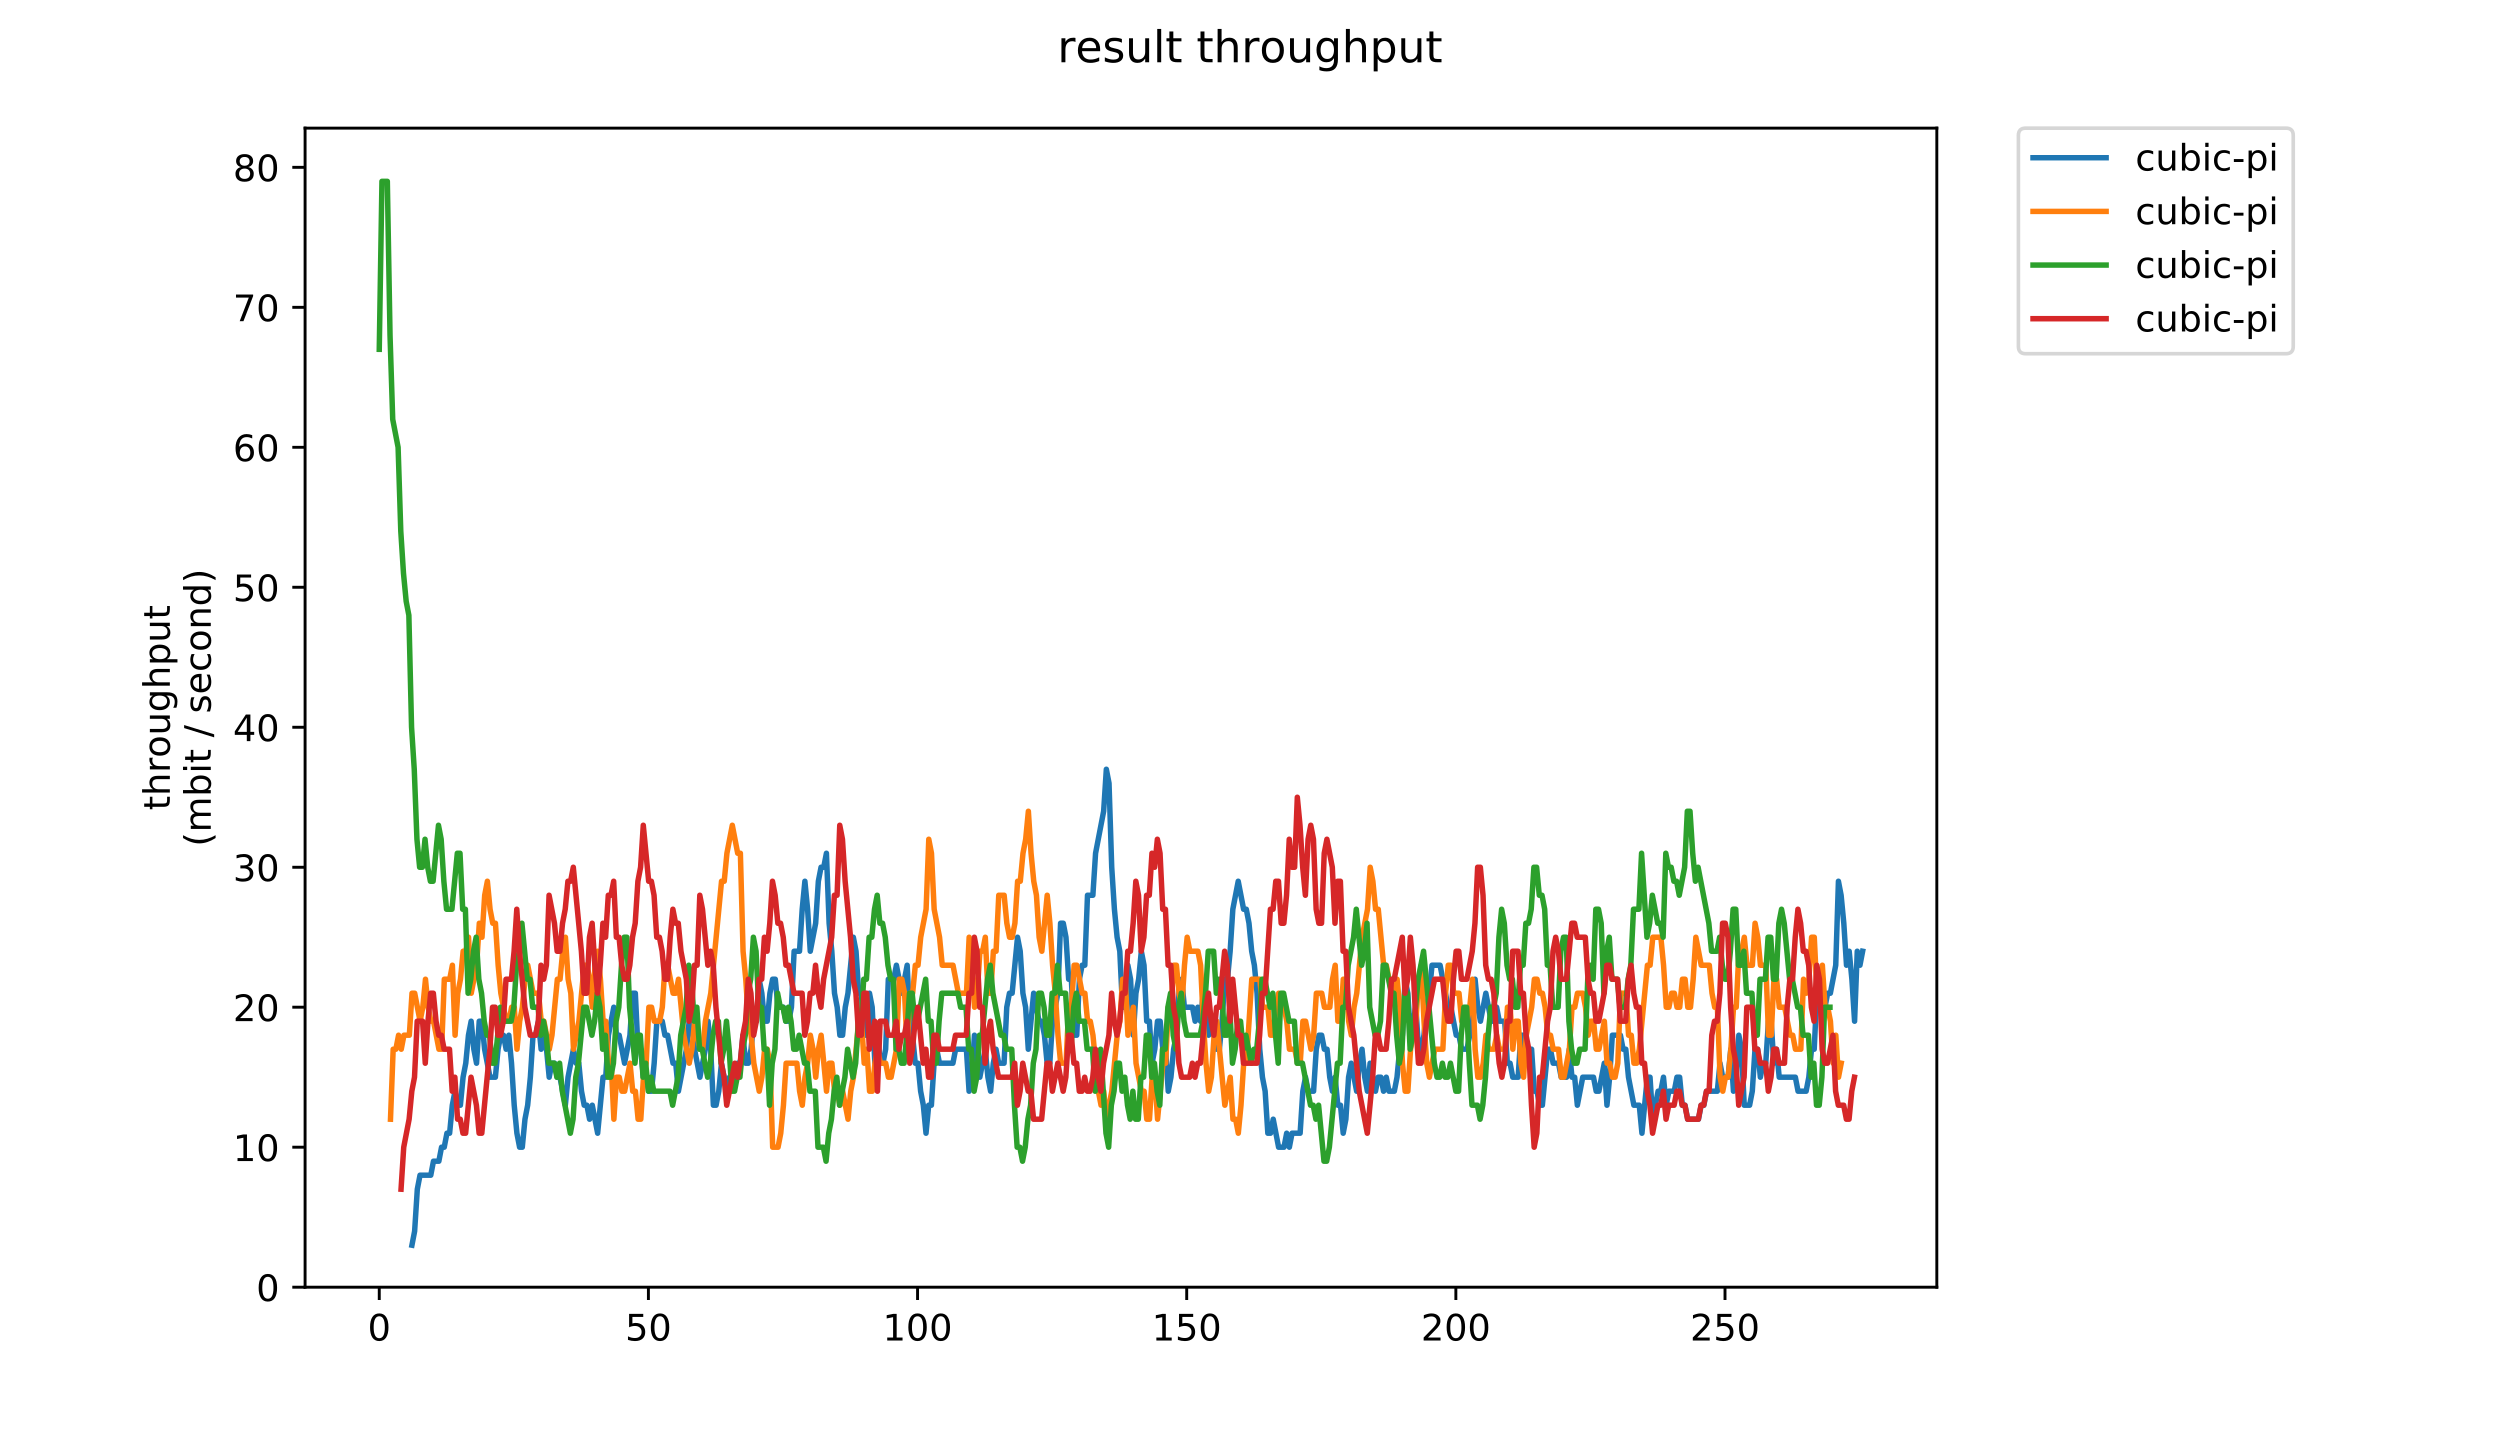 <?xml version="1.0" encoding="utf-8" standalone="no"?>
<!DOCTYPE svg PUBLIC "-//W3C//DTD SVG 1.1//EN"
  "http://www.w3.org/Graphics/SVG/1.1/DTD/svg11.dtd">
<!-- Created with matplotlib (https://matplotlib.org/) -->
<svg height="396pt" version="1.1" viewBox="0 0 684 396" width="684pt" xmlns="http://www.w3.org/2000/svg" xmlns:xlink="http://www.w3.org/1999/xlink">
 <defs>
  <style type="text/css">
*{stroke-linecap:butt;stroke-linejoin:round;}
  </style>
 </defs>
 <g id="figure_1">
  <g id="patch_1">
   <path d="M 0 396 
L 684 396 
L 684 0 
L 0 0 
z
" style="fill:#ffffff;"/>
  </g>
  <g id="axes_1">
   <g id="patch_2">
    <path d="M 83.472 352.174 
L 529.913 352.174 
L 529.913 35.062 
L 83.472 35.062 
z
" style="fill:#ffffff;"/>
   </g>
   <g id="matplotlib.axis_1">
    <g id="xtick_1">
     <g id="line2d_1">
      <defs>
       <path d="M 0 0 
L 0 3.5 
" id="maafad10af7" style="stroke:#000000;stroke-width:0.8;"/>
      </defs>
      <g>
       <use style="stroke:#000000;stroke-width:0.8;" x="103.765" xlink:href="#maafad10af7" y="352.174"/>
      </g>
     </g>
     <g id="text_1">
      <!-- 0 -->
      <defs>
       <path d="M 31.781 66.406 
Q 24.172 66.406 20.328 58.906 
Q 16.5 51.422 16.5 36.375 
Q 16.5 21.391 20.328 13.891 
Q 24.172 6.391 31.781 6.391 
Q 39.453 6.391 43.281 13.891 
Q 47.125 21.391 47.125 36.375 
Q 47.125 51.422 43.281 58.906 
Q 39.453 66.406 31.781 66.406 
z
M 31.781 74.219 
Q 44.047 74.219 50.516 64.516 
Q 56.984 54.828 56.984 36.375 
Q 56.984 17.969 50.516 8.266 
Q 44.047 -1.422 31.781 -1.422 
Q 19.531 -1.422 13.062 8.266 
Q 6.594 17.969 6.594 36.375 
Q 6.594 54.828 13.062 64.516 
Q 19.531 74.219 31.781 74.219 
z
" id="DejaVuSans-48"/>
      </defs>
      <g transform="translate(100.584 366.773)scale(0.1 -0.1)">
       <use xlink:href="#DejaVuSans-48"/>
      </g>
     </g>
    </g>
    <g id="xtick_2">
     <g id="line2d_2">
      <g>
       <use style="stroke:#000000;stroke-width:0.8;" x="177.404" xlink:href="#maafad10af7" y="352.174"/>
      </g>
     </g>
     <g id="text_2">
      <!-- 50 -->
      <defs>
       <path d="M 10.797 72.906 
L 49.516 72.906 
L 49.516 64.594 
L 19.828 64.594 
L 19.828 46.734 
Q 21.969 47.469 24.109 47.828 
Q 26.266 48.188 28.422 48.188 
Q 40.625 48.188 47.75 41.5 
Q 54.891 34.812 54.891 23.391 
Q 54.891 11.625 47.562 5.094 
Q 40.234 -1.422 26.906 -1.422 
Q 22.312 -1.422 17.547 -0.641 
Q 12.797 0.141 7.719 1.703 
L 7.719 11.625 
Q 12.109 9.234 16.797 8.062 
Q 21.484 6.891 26.703 6.891 
Q 35.156 6.891 40.078 11.328 
Q 45.016 15.766 45.016 23.391 
Q 45.016 31 40.078 35.438 
Q 35.156 39.891 26.703 39.891 
Q 22.75 39.891 18.812 39.016 
Q 14.891 38.141 10.797 36.281 
z
" id="DejaVuSans-53"/>
      </defs>
      <g transform="translate(171.042 366.773)scale(0.1 -0.1)">
       <use xlink:href="#DejaVuSans-53"/>
       <use x="63.623" xlink:href="#DejaVuSans-48"/>
      </g>
     </g>
    </g>
    <g id="xtick_3">
     <g id="line2d_3">
      <g>
       <use style="stroke:#000000;stroke-width:0.8;" x="251.044" xlink:href="#maafad10af7" y="352.174"/>
      </g>
     </g>
     <g id="text_3">
      <!-- 100 -->
      <defs>
       <path d="M 12.406 8.297 
L 28.516 8.297 
L 28.516 63.922 
L 10.984 60.406 
L 10.984 69.391 
L 28.422 72.906 
L 38.281 72.906 
L 38.281 8.297 
L 54.391 8.297 
L 54.391 0 
L 12.406 0 
z
" id="DejaVuSans-49"/>
      </defs>
      <g transform="translate(241.5 366.773)scale(0.1 -0.1)">
       <use xlink:href="#DejaVuSans-49"/>
       <use x="63.623" xlink:href="#DejaVuSans-48"/>
       <use x="127.246" xlink:href="#DejaVuSans-48"/>
      </g>
     </g>
    </g>
    <g id="xtick_4">
     <g id="line2d_4">
      <g>
       <use style="stroke:#000000;stroke-width:0.8;" x="324.683" xlink:href="#maafad10af7" y="352.174"/>
      </g>
     </g>
     <g id="text_4">
      <!-- 150 -->
      <g transform="translate(315.139 366.773)scale(0.1 -0.1)">
       <use xlink:href="#DejaVuSans-49"/>
       <use x="63.623" xlink:href="#DejaVuSans-53"/>
       <use x="127.246" xlink:href="#DejaVuSans-48"/>
      </g>
     </g>
    </g>
    <g id="xtick_5">
     <g id="line2d_5">
      <g>
       <use style="stroke:#000000;stroke-width:0.8;" x="398.322" xlink:href="#maafad10af7" y="352.174"/>
      </g>
     </g>
     <g id="text_5">
      <!-- 200 -->
      <defs>
       <path d="M 19.188 8.297 
L 53.609 8.297 
L 53.609 0 
L 7.328 0 
L 7.328 8.297 
Q 12.938 14.109 22.625 23.891 
Q 32.328 33.688 34.812 36.531 
Q 39.547 41.844 41.422 45.531 
Q 43.312 49.219 43.312 52.781 
Q 43.312 58.594 39.234 62.25 
Q 35.156 65.922 28.609 65.922 
Q 23.969 65.922 18.812 64.312 
Q 13.672 62.703 7.812 59.422 
L 7.812 69.391 
Q 13.766 71.781 18.938 73 
Q 24.125 74.219 28.422 74.219 
Q 39.75 74.219 46.484 68.547 
Q 53.219 62.891 53.219 53.422 
Q 53.219 48.922 51.531 44.891 
Q 49.859 40.875 45.406 35.406 
Q 44.188 33.984 37.641 27.219 
Q 31.109 20.453 19.188 8.297 
z
" id="DejaVuSans-50"/>
      </defs>
      <g transform="translate(388.778 366.773)scale(0.1 -0.1)">
       <use xlink:href="#DejaVuSans-50"/>
       <use x="63.623" xlink:href="#DejaVuSans-48"/>
       <use x="127.246" xlink:href="#DejaVuSans-48"/>
      </g>
     </g>
    </g>
    <g id="xtick_6">
     <g id="line2d_6">
      <g>
       <use style="stroke:#000000;stroke-width:0.8;" x="471.961" xlink:href="#maafad10af7" y="352.174"/>
      </g>
     </g>
     <g id="text_6">
      <!-- 250 -->
      <g transform="translate(462.417 366.773)scale(0.1 -0.1)">
       <use xlink:href="#DejaVuSans-50"/>
       <use x="63.623" xlink:href="#DejaVuSans-53"/>
       <use x="127.246" xlink:href="#DejaVuSans-48"/>
      </g>
     </g>
    </g>
   </g>
   <g id="matplotlib.axis_2">
    <g id="ytick_1">
     <g id="line2d_7">
      <defs>
       <path d="M 0 0 
L -3.5 0 
" id="m861536c1b6" style="stroke:#000000;stroke-width:0.8;"/>
      </defs>
      <g>
       <use style="stroke:#000000;stroke-width:0.8;" x="83.472" xlink:href="#m861536c1b6" y="352.174"/>
      </g>
     </g>
     <g id="text_7">
      <!-- 0 -->
      <g transform="translate(70.11 355.973)scale(0.1 -0.1)">
       <use xlink:href="#DejaVuSans-48"/>
      </g>
     </g>
    </g>
    <g id="ytick_2">
     <g id="line2d_8">
      <g>
       <use style="stroke:#000000;stroke-width:0.8;" x="83.472" xlink:href="#m861536c1b6" y="313.876"/>
      </g>
     </g>
     <g id="text_8">
      <!-- 10 -->
      <g transform="translate(63.747 317.675)scale(0.1 -0.1)">
       <use xlink:href="#DejaVuSans-49"/>
       <use x="63.623" xlink:href="#DejaVuSans-48"/>
      </g>
     </g>
    </g>
    <g id="ytick_3">
     <g id="line2d_9">
      <g>
       <use style="stroke:#000000;stroke-width:0.8;" x="83.472" xlink:href="#m861536c1b6" y="275.577"/>
      </g>
     </g>
     <g id="text_9">
      <!-- 20 -->
      <g transform="translate(63.747 279.376)scale(0.1 -0.1)">
       <use xlink:href="#DejaVuSans-50"/>
       <use x="63.623" xlink:href="#DejaVuSans-48"/>
      </g>
     </g>
    </g>
    <g id="ytick_4">
     <g id="line2d_10">
      <g>
       <use style="stroke:#000000;stroke-width:0.8;" x="83.472" xlink:href="#m861536c1b6" y="237.279"/>
      </g>
     </g>
     <g id="text_10">
      <!-- 30 -->
      <defs>
       <path d="M 40.578 39.312 
Q 47.656 37.797 51.625 33 
Q 55.609 28.219 55.609 21.188 
Q 55.609 10.406 48.188 4.484 
Q 40.766 -1.422 27.094 -1.422 
Q 22.516 -1.422 17.656 -0.516 
Q 12.797 0.391 7.625 2.203 
L 7.625 11.719 
Q 11.719 9.328 16.594 8.109 
Q 21.484 6.891 26.812 6.891 
Q 36.078 6.891 40.938 10.547 
Q 45.797 14.203 45.797 21.188 
Q 45.797 27.641 41.281 31.266 
Q 36.766 34.906 28.719 34.906 
L 20.219 34.906 
L 20.219 43.016 
L 29.109 43.016 
Q 36.375 43.016 40.234 45.922 
Q 44.094 48.828 44.094 54.297 
Q 44.094 59.906 40.109 62.906 
Q 36.141 65.922 28.719 65.922 
Q 24.656 65.922 20.016 65.031 
Q 15.375 64.156 9.812 62.312 
L 9.812 71.094 
Q 15.438 72.656 20.344 73.438 
Q 25.25 74.219 29.594 74.219 
Q 40.828 74.219 47.359 69.109 
Q 53.906 64.016 53.906 55.328 
Q 53.906 49.266 50.438 45.094 
Q 46.969 40.922 40.578 39.312 
z
" id="DejaVuSans-51"/>
      </defs>
      <g transform="translate(63.747 241.078)scale(0.1 -0.1)">
       <use xlink:href="#DejaVuSans-51"/>
       <use x="63.623" xlink:href="#DejaVuSans-48"/>
      </g>
     </g>
    </g>
    <g id="ytick_5">
     <g id="line2d_11">
      <g>
       <use style="stroke:#000000;stroke-width:0.8;" x="83.472" xlink:href="#m861536c1b6" y="198.98"/>
      </g>
     </g>
     <g id="text_11">
      <!-- 40 -->
      <defs>
       <path d="M 37.797 64.312 
L 12.891 25.391 
L 37.797 25.391 
z
M 35.203 72.906 
L 47.609 72.906 
L 47.609 25.391 
L 58.016 25.391 
L 58.016 17.188 
L 47.609 17.188 
L 47.609 0 
L 37.797 0 
L 37.797 17.188 
L 4.891 17.188 
L 4.891 26.703 
z
" id="DejaVuSans-52"/>
      </defs>
      <g transform="translate(63.747 202.779)scale(0.1 -0.1)">
       <use xlink:href="#DejaVuSans-52"/>
       <use x="63.623" xlink:href="#DejaVuSans-48"/>
      </g>
     </g>
    </g>
    <g id="ytick_6">
     <g id="line2d_12">
      <g>
       <use style="stroke:#000000;stroke-width:0.8;" x="83.472" xlink:href="#m861536c1b6" y="160.682"/>
      </g>
     </g>
     <g id="text_12">
      <!-- 50 -->
      <g transform="translate(63.747 164.481)scale(0.1 -0.1)">
       <use xlink:href="#DejaVuSans-53"/>
       <use x="63.623" xlink:href="#DejaVuSans-48"/>
      </g>
     </g>
    </g>
    <g id="ytick_7">
     <g id="line2d_13">
      <g>
       <use style="stroke:#000000;stroke-width:0.8;" x="83.472" xlink:href="#m861536c1b6" y="122.383"/>
      </g>
     </g>
     <g id="text_13">
      <!-- 60 -->
      <defs>
       <path d="M 33.016 40.375 
Q 26.375 40.375 22.484 35.828 
Q 18.609 31.297 18.609 23.391 
Q 18.609 15.531 22.484 10.953 
Q 26.375 6.391 33.016 6.391 
Q 39.656 6.391 43.531 10.953 
Q 47.406 15.531 47.406 23.391 
Q 47.406 31.297 43.531 35.828 
Q 39.656 40.375 33.016 40.375 
z
M 52.594 71.297 
L 52.594 62.312 
Q 48.875 64.062 45.094 64.984 
Q 41.312 65.922 37.594 65.922 
Q 27.828 65.922 22.672 59.328 
Q 17.531 52.734 16.797 39.406 
Q 19.672 43.656 24.016 45.922 
Q 28.375 48.188 33.594 48.188 
Q 44.578 48.188 50.953 41.516 
Q 57.328 34.859 57.328 23.391 
Q 57.328 12.156 50.688 5.359 
Q 44.047 -1.422 33.016 -1.422 
Q 20.359 -1.422 13.672 8.266 
Q 6.984 17.969 6.984 36.375 
Q 6.984 53.656 15.188 63.938 
Q 23.391 74.219 37.203 74.219 
Q 40.922 74.219 44.703 73.484 
Q 48.484 72.75 52.594 71.297 
z
" id="DejaVuSans-54"/>
      </defs>
      <g transform="translate(63.747 126.182)scale(0.1 -0.1)">
       <use xlink:href="#DejaVuSans-54"/>
       <use x="63.623" xlink:href="#DejaVuSans-48"/>
      </g>
     </g>
    </g>
    <g id="ytick_8">
     <g id="line2d_14">
      <g>
       <use style="stroke:#000000;stroke-width:0.8;" x="83.472" xlink:href="#m861536c1b6" y="84.085"/>
      </g>
     </g>
     <g id="text_14">
      <!-- 70 -->
      <defs>
       <path d="M 8.203 72.906 
L 55.078 72.906 
L 55.078 68.703 
L 28.609 0 
L 18.312 0 
L 43.219 64.594 
L 8.203 64.594 
z
" id="DejaVuSans-55"/>
      </defs>
      <g transform="translate(63.747 87.884)scale(0.1 -0.1)">
       <use xlink:href="#DejaVuSans-55"/>
       <use x="63.623" xlink:href="#DejaVuSans-48"/>
      </g>
     </g>
    </g>
    <g id="ytick_9">
     <g id="line2d_15">
      <g>
       <use style="stroke:#000000;stroke-width:0.8;" x="83.472" xlink:href="#m861536c1b6" y="45.786"/>
      </g>
     </g>
     <g id="text_15">
      <!-- 80 -->
      <defs>
       <path d="M 31.781 34.625 
Q 24.75 34.625 20.719 30.859 
Q 16.703 27.094 16.703 20.516 
Q 16.703 13.922 20.719 10.156 
Q 24.75 6.391 31.781 6.391 
Q 38.812 6.391 42.859 10.172 
Q 46.922 13.969 46.922 20.516 
Q 46.922 27.094 42.891 30.859 
Q 38.875 34.625 31.781 34.625 
z
M 21.922 38.812 
Q 15.578 40.375 12.031 44.719 
Q 8.5 49.078 8.5 55.328 
Q 8.5 64.062 14.719 69.141 
Q 20.953 74.219 31.781 74.219 
Q 42.672 74.219 48.875 69.141 
Q 55.078 64.062 55.078 55.328 
Q 55.078 49.078 51.531 44.719 
Q 48 40.375 41.703 38.812 
Q 48.828 37.156 52.797 32.312 
Q 56.781 27.484 56.781 20.516 
Q 56.781 9.906 50.312 4.234 
Q 43.844 -1.422 31.781 -1.422 
Q 19.734 -1.422 13.25 4.234 
Q 6.781 9.906 6.781 20.516 
Q 6.781 27.484 10.781 32.312 
Q 14.797 37.156 21.922 38.812 
z
M 18.312 54.391 
Q 18.312 48.734 21.844 45.562 
Q 25.391 42.391 31.781 42.391 
Q 38.141 42.391 41.719 45.562 
Q 45.312 48.734 45.312 54.391 
Q 45.312 60.062 41.719 63.234 
Q 38.141 66.406 31.781 66.406 
Q 25.391 66.406 21.844 63.234 
Q 18.312 60.062 18.312 54.391 
z
" id="DejaVuSans-56"/>
      </defs>
      <g transform="translate(63.747 49.585)scale(0.1 -0.1)">
       <use xlink:href="#DejaVuSans-56"/>
       <use x="63.623" xlink:href="#DejaVuSans-48"/>
      </g>
     </g>
    </g>
    <g id="text_16">
     <!-- throughput -->
     <defs>
      <path d="M 18.312 70.219 
L 18.312 54.688 
L 36.812 54.688 
L 36.812 47.703 
L 18.312 47.703 
L 18.312 18.016 
Q 18.312 11.328 20.141 9.422 
Q 21.969 7.516 27.594 7.516 
L 36.812 7.516 
L 36.812 0 
L 27.594 0 
Q 17.188 0 13.234 3.875 
Q 9.281 7.766 9.281 18.016 
L 9.281 47.703 
L 2.688 47.703 
L 2.688 54.688 
L 9.281 54.688 
L 9.281 70.219 
z
" id="DejaVuSans-116"/>
      <path d="M 54.891 33.016 
L 54.891 0 
L 45.906 0 
L 45.906 32.719 
Q 45.906 40.484 42.875 44.328 
Q 39.844 48.188 33.797 48.188 
Q 26.516 48.188 22.312 43.547 
Q 18.109 38.922 18.109 30.906 
L 18.109 0 
L 9.078 0 
L 9.078 75.984 
L 18.109 75.984 
L 18.109 46.188 
Q 21.344 51.125 25.703 53.562 
Q 30.078 56 35.797 56 
Q 45.219 56 50.047 50.172 
Q 54.891 44.344 54.891 33.016 
z
" id="DejaVuSans-104"/>
      <path d="M 41.109 46.297 
Q 39.594 47.172 37.812 47.578 
Q 36.031 48 33.891 48 
Q 26.266 48 22.188 43.047 
Q 18.109 38.094 18.109 28.812 
L 18.109 0 
L 9.078 0 
L 9.078 54.688 
L 18.109 54.688 
L 18.109 46.188 
Q 20.953 51.172 25.484 53.578 
Q 30.031 56 36.531 56 
Q 37.453 56 38.578 55.875 
Q 39.703 55.766 41.062 55.516 
z
" id="DejaVuSans-114"/>
      <path d="M 30.609 48.391 
Q 23.391 48.391 19.188 42.75 
Q 14.984 37.109 14.984 27.297 
Q 14.984 17.484 19.156 11.844 
Q 23.344 6.203 30.609 6.203 
Q 37.797 6.203 41.984 11.859 
Q 46.188 17.531 46.188 27.297 
Q 46.188 37.016 41.984 42.703 
Q 37.797 48.391 30.609 48.391 
z
M 30.609 56 
Q 42.328 56 49.016 48.375 
Q 55.719 40.766 55.719 27.297 
Q 55.719 13.875 49.016 6.219 
Q 42.328 -1.422 30.609 -1.422 
Q 18.844 -1.422 12.172 6.219 
Q 5.516 13.875 5.516 27.297 
Q 5.516 40.766 12.172 48.375 
Q 18.844 56 30.609 56 
z
" id="DejaVuSans-111"/>
      <path d="M 8.5 21.578 
L 8.5 54.688 
L 17.484 54.688 
L 17.484 21.922 
Q 17.484 14.156 20.5 10.266 
Q 23.531 6.391 29.594 6.391 
Q 36.859 6.391 41.078 11.031 
Q 45.312 15.672 45.312 23.688 
L 45.312 54.688 
L 54.297 54.688 
L 54.297 0 
L 45.312 0 
L 45.312 8.406 
Q 42.047 3.422 37.719 1 
Q 33.406 -1.422 27.688 -1.422 
Q 18.266 -1.422 13.375 4.438 
Q 8.5 10.297 8.5 21.578 
z
M 31.109 56 
z
" id="DejaVuSans-117"/>
      <path d="M 45.406 27.984 
Q 45.406 37.75 41.375 43.109 
Q 37.359 48.484 30.078 48.484 
Q 22.859 48.484 18.828 43.109 
Q 14.797 37.75 14.797 27.984 
Q 14.797 18.266 18.828 12.891 
Q 22.859 7.516 30.078 7.516 
Q 37.359 7.516 41.375 12.891 
Q 45.406 18.266 45.406 27.984 
z
M 54.391 6.781 
Q 54.391 -7.172 48.188 -13.984 
Q 42 -20.797 29.203 -20.797 
Q 24.469 -20.797 20.266 -20.094 
Q 16.062 -19.391 12.109 -17.922 
L 12.109 -9.188 
Q 16.062 -11.328 19.922 -12.344 
Q 23.781 -13.375 27.781 -13.375 
Q 36.625 -13.375 41.016 -8.766 
Q 45.406 -4.156 45.406 5.172 
L 45.406 9.625 
Q 42.625 4.781 38.281 2.391 
Q 33.938 0 27.875 0 
Q 17.828 0 11.672 7.656 
Q 5.516 15.328 5.516 27.984 
Q 5.516 40.672 11.672 48.328 
Q 17.828 56 27.875 56 
Q 33.938 56 38.281 53.609 
Q 42.625 51.219 45.406 46.391 
L 45.406 54.688 
L 54.391 54.688 
z
" id="DejaVuSans-103"/>
      <path d="M 18.109 8.203 
L 18.109 -20.797 
L 9.078 -20.797 
L 9.078 54.688 
L 18.109 54.688 
L 18.109 46.391 
Q 20.953 51.266 25.266 53.625 
Q 29.594 56 35.594 56 
Q 45.562 56 51.781 48.094 
Q 58.016 40.188 58.016 27.297 
Q 58.016 14.406 51.781 6.484 
Q 45.562 -1.422 35.594 -1.422 
Q 29.594 -1.422 25.266 0.953 
Q 20.953 3.328 18.109 8.203 
z
M 48.688 27.297 
Q 48.688 37.203 44.609 42.844 
Q 40.531 48.484 33.406 48.484 
Q 26.266 48.484 22.188 42.844 
Q 18.109 37.203 18.109 27.297 
Q 18.109 17.391 22.188 11.75 
Q 26.266 6.109 33.406 6.109 
Q 40.531 6.109 44.609 11.75 
Q 48.688 17.391 48.688 27.297 
z
" id="DejaVuSans-112"/>
     </defs>
     <g transform="translate(46.47 221.675)rotate(-90)scale(0.1 -0.1)">
      <use xlink:href="#DejaVuSans-116"/>
      <use x="39.209" xlink:href="#DejaVuSans-104"/>
      <use x="102.588" xlink:href="#DejaVuSans-114"/>
      <use x="143.67" xlink:href="#DejaVuSans-111"/>
      <use x="204.852" xlink:href="#DejaVuSans-117"/>
      <use x="268.23" xlink:href="#DejaVuSans-103"/>
      <use x="331.707" xlink:href="#DejaVuSans-104"/>
      <use x="395.086" xlink:href="#DejaVuSans-112"/>
      <use x="458.562" xlink:href="#DejaVuSans-117"/>
      <use x="521.941" xlink:href="#DejaVuSans-116"/>
     </g>
     <!-- (mbit / second) -->
     <defs>
      <path d="M 31 75.875 
Q 24.469 64.656 21.281 53.656 
Q 18.109 42.672 18.109 31.391 
Q 18.109 20.125 21.312 9.062 
Q 24.516 -2 31 -13.188 
L 23.188 -13.188 
Q 15.875 -1.703 12.234 9.375 
Q 8.594 20.453 8.594 31.391 
Q 8.594 42.281 12.203 53.312 
Q 15.828 64.359 23.188 75.875 
z
" id="DejaVuSans-40"/>
      <path d="M 52 44.188 
Q 55.375 50.25 60.062 53.125 
Q 64.75 56 71.094 56 
Q 79.641 56 84.281 50.016 
Q 88.922 44.047 88.922 33.016 
L 88.922 0 
L 79.891 0 
L 79.891 32.719 
Q 79.891 40.578 77.094 44.375 
Q 74.312 48.188 68.609 48.188 
Q 61.625 48.188 57.562 43.547 
Q 53.516 38.922 53.516 30.906 
L 53.516 0 
L 44.484 0 
L 44.484 32.719 
Q 44.484 40.625 41.703 44.406 
Q 38.922 48.188 33.109 48.188 
Q 26.219 48.188 22.156 43.531 
Q 18.109 38.875 18.109 30.906 
L 18.109 0 
L 9.078 0 
L 9.078 54.688 
L 18.109 54.688 
L 18.109 46.188 
Q 21.188 51.219 25.484 53.609 
Q 29.781 56 35.688 56 
Q 41.656 56 45.828 52.969 
Q 50 49.953 52 44.188 
z
" id="DejaVuSans-109"/>
      <path d="M 48.688 27.297 
Q 48.688 37.203 44.609 42.844 
Q 40.531 48.484 33.406 48.484 
Q 26.266 48.484 22.188 42.844 
Q 18.109 37.203 18.109 27.297 
Q 18.109 17.391 22.188 11.75 
Q 26.266 6.109 33.406 6.109 
Q 40.531 6.109 44.609 11.75 
Q 48.688 17.391 48.688 27.297 
z
M 18.109 46.391 
Q 20.953 51.266 25.266 53.625 
Q 29.594 56 35.594 56 
Q 45.562 56 51.781 48.094 
Q 58.016 40.188 58.016 27.297 
Q 58.016 14.406 51.781 6.484 
Q 45.562 -1.422 35.594 -1.422 
Q 29.594 -1.422 25.266 0.953 
Q 20.953 3.328 18.109 8.203 
L 18.109 0 
L 9.078 0 
L 9.078 75.984 
L 18.109 75.984 
z
" id="DejaVuSans-98"/>
      <path d="M 9.422 54.688 
L 18.406 54.688 
L 18.406 0 
L 9.422 0 
z
M 9.422 75.984 
L 18.406 75.984 
L 18.406 64.594 
L 9.422 64.594 
z
" id="DejaVuSans-105"/>
      <path id="DejaVuSans-32"/>
      <path d="M 25.391 72.906 
L 33.688 72.906 
L 8.297 -9.281 
L 0 -9.281 
z
" id="DejaVuSans-47"/>
      <path d="M 44.281 53.078 
L 44.281 44.578 
Q 40.484 46.531 36.375 47.5 
Q 32.281 48.484 27.875 48.484 
Q 21.188 48.484 17.844 46.438 
Q 14.5 44.391 14.5 40.281 
Q 14.5 37.156 16.891 35.375 
Q 19.281 33.594 26.516 31.984 
L 29.594 31.297 
Q 39.156 29.25 43.188 25.516 
Q 47.219 21.781 47.219 15.094 
Q 47.219 7.469 41.188 3.016 
Q 35.156 -1.422 24.609 -1.422 
Q 20.219 -1.422 15.453 -0.562 
Q 10.688 0.297 5.422 2 
L 5.422 11.281 
Q 10.406 8.688 15.234 7.391 
Q 20.062 6.109 24.812 6.109 
Q 31.156 6.109 34.562 8.281 
Q 37.984 10.453 37.984 14.406 
Q 37.984 18.062 35.516 20.016 
Q 33.062 21.969 24.703 23.781 
L 21.578 24.516 
Q 13.234 26.266 9.516 29.906 
Q 5.812 33.547 5.812 39.891 
Q 5.812 47.609 11.281 51.797 
Q 16.75 56 26.812 56 
Q 31.781 56 36.172 55.266 
Q 40.578 54.547 44.281 53.078 
z
" id="DejaVuSans-115"/>
      <path d="M 56.203 29.594 
L 56.203 25.203 
L 14.891 25.203 
Q 15.484 15.922 20.484 11.062 
Q 25.484 6.203 34.422 6.203 
Q 39.594 6.203 44.453 7.469 
Q 49.312 8.734 54.109 11.281 
L 54.109 2.781 
Q 49.266 0.734 44.188 -0.344 
Q 39.109 -1.422 33.891 -1.422 
Q 20.797 -1.422 13.156 6.188 
Q 5.516 13.812 5.516 26.812 
Q 5.516 40.234 12.766 48.109 
Q 20.016 56 32.328 56 
Q 43.359 56 49.781 48.891 
Q 56.203 41.797 56.203 29.594 
z
M 47.219 32.234 
Q 47.125 39.594 43.094 43.984 
Q 39.062 48.391 32.422 48.391 
Q 24.906 48.391 20.391 44.141 
Q 15.875 39.891 15.188 32.172 
z
" id="DejaVuSans-101"/>
      <path d="M 48.781 52.594 
L 48.781 44.188 
Q 44.969 46.297 41.141 47.344 
Q 37.312 48.391 33.406 48.391 
Q 24.656 48.391 19.812 42.844 
Q 14.984 37.312 14.984 27.297 
Q 14.984 17.281 19.812 11.734 
Q 24.656 6.203 33.406 6.203 
Q 37.312 6.203 41.141 7.25 
Q 44.969 8.297 48.781 10.406 
L 48.781 2.094 
Q 45.016 0.344 40.984 -0.531 
Q 36.969 -1.422 32.422 -1.422 
Q 20.062 -1.422 12.781 6.344 
Q 5.516 14.109 5.516 27.297 
Q 5.516 40.672 12.859 48.328 
Q 20.219 56 33.016 56 
Q 37.156 56 41.109 55.141 
Q 45.062 54.297 48.781 52.594 
z
" id="DejaVuSans-99"/>
      <path d="M 54.891 33.016 
L 54.891 0 
L 45.906 0 
L 45.906 32.719 
Q 45.906 40.484 42.875 44.328 
Q 39.844 48.188 33.797 48.188 
Q 26.516 48.188 22.312 43.547 
Q 18.109 38.922 18.109 30.906 
L 18.109 0 
L 9.078 0 
L 9.078 54.688 
L 18.109 54.688 
L 18.109 46.188 
Q 21.344 51.125 25.703 53.562 
Q 30.078 56 35.797 56 
Q 45.219 56 50.047 50.172 
Q 54.891 44.344 54.891 33.016 
z
" id="DejaVuSans-110"/>
      <path d="M 45.406 46.391 
L 45.406 75.984 
L 54.391 75.984 
L 54.391 0 
L 45.406 0 
L 45.406 8.203 
Q 42.578 3.328 38.25 0.953 
Q 33.938 -1.422 27.875 -1.422 
Q 17.969 -1.422 11.734 6.484 
Q 5.516 14.406 5.516 27.297 
Q 5.516 40.188 11.734 48.094 
Q 17.969 56 27.875 56 
Q 33.938 56 38.25 53.625 
Q 42.578 51.266 45.406 46.391 
z
M 14.797 27.297 
Q 14.797 17.391 18.875 11.75 
Q 22.953 6.109 30.078 6.109 
Q 37.203 6.109 41.297 11.75 
Q 45.406 17.391 45.406 27.297 
Q 45.406 37.203 41.297 42.844 
Q 37.203 48.484 30.078 48.484 
Q 22.953 48.484 18.875 42.844 
Q 14.797 37.203 14.797 27.297 
z
" id="DejaVuSans-100"/>
      <path d="M 8.016 75.875 
L 15.828 75.875 
Q 23.141 64.359 26.781 53.312 
Q 30.422 42.281 30.422 31.391 
Q 30.422 20.453 26.781 9.375 
Q 23.141 -1.703 15.828 -13.188 
L 8.016 -13.188 
Q 14.5 -2 17.703 9.062 
Q 20.906 20.125 20.906 31.391 
Q 20.906 42.672 17.703 53.656 
Q 14.5 64.656 8.016 75.875 
z
" id="DejaVuSans-41"/>
     </defs>
     <g transform="translate(57.668 231.609)rotate(-90)scale(0.1 -0.1)">
      <use xlink:href="#DejaVuSans-40"/>
      <use x="39.014" xlink:href="#DejaVuSans-109"/>
      <use x="136.426" xlink:href="#DejaVuSans-98"/>
      <use x="199.902" xlink:href="#DejaVuSans-105"/>
      <use x="227.686" xlink:href="#DejaVuSans-116"/>
      <use x="266.895" xlink:href="#DejaVuSans-32"/>
      <use x="298.682" xlink:href="#DejaVuSans-47"/>
      <use x="332.373" xlink:href="#DejaVuSans-32"/>
      <use x="364.16" xlink:href="#DejaVuSans-115"/>
      <use x="416.26" xlink:href="#DejaVuSans-101"/>
      <use x="477.783" xlink:href="#DejaVuSans-99"/>
      <use x="532.764" xlink:href="#DejaVuSans-111"/>
      <use x="593.945" xlink:href="#DejaVuSans-110"/>
      <use x="657.324" xlink:href="#DejaVuSans-100"/>
      <use x="720.801" xlink:href="#DejaVuSans-41"/>
     </g>
    </g>
   </g>
   <g id="line2d_16">
    <path clip-path="url(#p4e71d10e39)" d="M 112.705 340.685 
L 113.441 336.855 
L 114.178 325.365 
L 114.914 321.535 
L 117.86 321.535 
L 118.596 317.706 
L 120.069 317.706 
L 120.805 313.876 
L 121.542 313.876 
L 122.278 310.046 
L 123.014 310.046 
L 123.751 302.386 
L 124.487 298.556 
L 125.224 302.386 
L 125.96 302.386 
L 126.696 294.726 
L 127.433 290.897 
L 128.169 283.237 
L 128.906 279.407 
L 129.642 287.067 
L 130.378 290.897 
L 131.115 279.407 
L 131.851 279.407 
L 132.587 287.067 
L 134.06 294.726 
L 135.533 294.726 
L 136.269 287.067 
L 137.006 283.237 
L 137.742 283.237 
L 138.479 287.067 
L 139.215 283.237 
L 139.951 290.897 
L 140.688 302.386 
L 141.424 310.046 
L 142.161 313.876 
L 142.897 313.876 
L 143.633 306.216 
L 144.37 302.386 
L 145.106 294.726 
L 145.843 283.237 
L 146.579 283.237 
L 147.315 279.407 
L 148.052 287.067 
L 148.788 283.237 
L 149.525 287.067 
L 150.261 294.726 
L 150.997 290.897 
L 151.734 290.897 
L 152.47 294.726 
L 153.206 294.726 
L 154.679 302.386 
L 155.416 294.726 
L 156.888 287.067 
L 157.625 290.897 
L 158.361 290.897 
L 159.098 298.556 
L 159.834 302.386 
L 160.57 302.386 
L 161.307 306.216 
L 162.043 302.386 
L 163.516 310.046 
L 164.989 294.726 
L 165.725 294.726 
L 166.462 283.237 
L 167.934 275.577 
L 168.671 283.237 
L 169.407 283.237 
L 170.88 290.897 
L 172.353 283.237 
L 173.089 271.747 
L 173.825 271.747 
L 174.562 287.067 
L 175.298 287.067 
L 176.035 294.726 
L 176.771 294.726 
L 177.507 298.556 
L 178.244 298.556 
L 178.98 290.897 
L 179.717 279.407 
L 181.189 279.407 
L 181.926 283.237 
L 182.662 283.237 
L 184.135 290.897 
L 184.871 290.897 
L 185.608 298.556 
L 187.817 287.067 
L 188.553 279.407 
L 189.29 279.407 
L 190.026 287.067 
L 191.499 294.726 
L 192.972 287.067 
L 193.708 279.407 
L 194.444 287.067 
L 195.181 302.386 
L 195.917 302.386 
L 196.654 298.556 
L 197.39 290.897 
L 198.863 298.556 
L 199.599 294.726 
L 201.072 294.726 
L 201.808 290.897 
L 202.545 290.897 
L 203.281 283.237 
L 204.018 290.897 
L 204.754 290.897 
L 205.49 287.067 
L 206.227 279.407 
L 206.963 279.407 
L 207.699 267.917 
L 208.436 271.747 
L 209.172 279.407 
L 209.909 279.407 
L 210.645 271.747 
L 211.381 267.917 
L 212.118 267.917 
L 212.854 275.577 
L 214.327 275.577 
L 215.063 279.407 
L 215.8 279.407 
L 216.536 275.577 
L 217.273 260.258 
L 218.745 260.258 
L 219.482 248.768 
L 220.218 241.108 
L 220.955 248.768 
L 221.691 260.258 
L 223.164 252.598 
L 223.9 241.108 
L 224.636 237.279 
L 225.373 237.279 
L 226.109 233.449 
L 226.846 252.598 
L 227.582 260.258 
L 228.318 271.747 
L 229.055 275.577 
L 229.791 283.237 
L 230.528 283.237 
L 231.264 275.577 
L 232 271.747 
L 233.473 256.428 
L 234.21 260.258 
L 234.946 271.747 
L 235.682 271.747 
L 236.419 283.237 
L 237.155 283.237 
L 237.892 271.747 
L 238.628 275.577 
L 239.364 290.897 
L 240.101 283.237 
L 240.837 290.897 
L 241.574 290.897 
L 242.31 287.067 
L 243.046 267.917 
L 244.519 267.917 
L 245.255 264.088 
L 246.728 271.747 
L 248.201 264.088 
L 248.937 279.407 
L 249.674 283.237 
L 250.41 290.897 
L 251.147 290.897 
L 251.883 298.556 
L 252.619 302.386 
L 253.356 310.046 
L 254.092 302.386 
L 254.829 302.386 
L 255.565 290.897 
L 256.301 287.067 
L 257.038 290.897 
L 260.72 290.897 
L 261.456 287.067 
L 264.402 287.067 
L 265.138 298.556 
L 265.874 294.726 
L 266.611 283.237 
L 267.347 287.067 
L 268.084 294.726 
L 269.556 287.067 
L 270.293 294.726 
L 271.029 298.556 
L 271.766 290.897 
L 272.502 287.067 
L 273.238 290.897 
L 274.711 290.897 
L 275.448 275.577 
L 276.184 271.747 
L 276.92 271.747 
L 278.393 256.428 
L 279.13 260.258 
L 279.866 271.747 
L 280.602 275.577 
L 281.339 287.067 
L 282.811 271.747 
L 284.284 279.407 
L 285.021 279.407 
L 285.757 283.237 
L 286.493 290.897 
L 287.23 290.897 
L 287.966 279.407 
L 289.439 271.747 
L 290.175 252.598 
L 290.912 252.598 
L 291.648 256.428 
L 292.385 267.917 
L 293.121 267.917 
L 293.857 283.237 
L 294.594 283.237 
L 295.33 267.917 
L 296.067 264.088 
L 296.803 264.088 
L 297.539 244.938 
L 299.012 244.938 
L 299.748 233.449 
L 301.958 221.959 
L 302.694 210.47 
L 303.43 214.3 
L 304.167 237.279 
L 304.903 248.768 
L 305.64 256.428 
L 306.376 260.258 
L 307.112 275.577 
L 307.849 275.577 
L 308.585 264.088 
L 309.322 267.917 
L 310.058 283.237 
L 310.794 271.747 
L 311.531 267.917 
L 312.267 260.258 
L 313.004 264.088 
L 313.74 279.407 
L 314.476 279.407 
L 315.213 290.897 
L 315.949 287.067 
L 316.685 279.407 
L 317.422 279.407 
L 318.158 287.067 
L 318.895 287.067 
L 319.631 298.556 
L 320.367 294.726 
L 321.104 287.067 
L 321.84 283.237 
L 322.577 271.747 
L 323.313 267.917 
L 324.049 275.577 
L 326.259 275.577 
L 326.995 279.407 
L 327.731 275.577 
L 328.468 279.407 
L 329.204 271.747 
L 329.941 275.577 
L 330.677 283.237 
L 331.413 279.407 
L 332.886 287.067 
L 333.623 287.067 
L 334.359 279.407 
L 335.095 267.917 
L 335.832 267.917 
L 336.568 260.258 
L 337.304 248.768 
L 338.777 241.108 
L 340.25 248.768 
L 340.986 248.768 
L 341.723 252.598 
L 342.459 260.258 
L 343.196 264.088 
L 343.932 271.747 
L 344.668 287.067 
L 345.405 294.726 
L 346.141 298.556 
L 346.878 310.046 
L 347.614 310.046 
L 348.35 306.216 
L 349.823 313.876 
L 351.296 313.876 
L 352.032 310.046 
L 352.769 313.876 
L 353.505 310.046 
L 355.714 310.046 
L 356.451 298.556 
L 357.187 294.726 
L 357.923 298.556 
L 359.396 298.556 
L 360.133 287.067 
L 360.869 283.237 
L 361.605 283.237 
L 362.342 287.067 
L 363.078 287.067 
L 363.815 294.726 
L 364.551 298.556 
L 365.287 294.726 
L 366.024 302.386 
L 366.76 302.386 
L 367.497 310.046 
L 368.233 306.216 
L 368.969 294.726 
L 369.706 290.897 
L 371.179 298.556 
L 371.915 290.897 
L 372.651 287.067 
L 373.388 294.726 
L 374.124 298.556 
L 374.86 290.897 
L 376.333 298.556 
L 377.07 294.726 
L 377.806 294.726 
L 378.542 298.556 
L 379.279 294.726 
L 380.015 298.556 
L 381.488 298.556 
L 382.224 294.726 
L 382.961 287.067 
L 383.697 283.237 
L 384.434 267.917 
L 385.17 271.747 
L 385.906 283.237 
L 387.379 275.577 
L 388.116 287.067 
L 388.852 287.067 
L 389.588 283.237 
L 390.325 275.577 
L 391.061 271.747 
L 391.797 264.088 
L 394.007 264.088 
L 396.216 275.577 
L 396.952 275.577 
L 398.425 283.237 
L 399.161 283.237 
L 399.898 287.067 
L 401.371 287.067 
L 402.107 283.237 
L 403.58 267.917 
L 404.316 275.577 
L 405.053 279.407 
L 406.525 271.747 
L 407.998 279.407 
L 408.735 279.407 
L 409.471 275.577 
L 410.207 279.407 
L 411.68 279.407 
L 412.416 290.897 
L 413.153 290.897 
L 413.889 294.726 
L 415.362 294.726 
L 416.098 283.237 
L 416.835 283.237 
L 417.571 290.897 
L 418.308 290.897 
L 419.044 287.067 
L 419.78 298.556 
L 420.517 298.556 
L 421.253 302.386 
L 421.99 302.386 
L 423.462 287.067 
L 424.199 287.067 
L 424.935 290.897 
L 426.408 290.897 
L 427.144 294.726 
L 428.617 294.726 
L 429.353 287.067 
L 430.09 294.726 
L 430.826 294.726 
L 431.563 302.386 
L 433.035 294.726 
L 435.981 294.726 
L 436.717 298.556 
L 437.454 298.556 
L 438.927 290.897 
L 439.663 302.386 
L 440.399 294.726 
L 441.136 283.237 
L 443.345 283.237 
L 444.081 287.067 
L 444.818 287.067 
L 445.554 294.726 
L 447.027 302.386 
L 448.5 302.386 
L 449.236 310.046 
L 450.709 294.726 
L 451.445 294.726 
L 452.182 306.216 
L 453.654 298.556 
L 454.391 298.556 
L 455.127 294.726 
L 455.864 302.386 
L 456.6 298.556 
L 458.073 298.556 
L 458.809 294.726 
L 459.546 294.726 
L 460.282 302.386 
L 461.018 302.386 
L 461.755 306.216 
L 464.7 306.216 
L 465.437 302.386 
L 466.173 302.386 
L 466.909 298.556 
L 469.855 298.556 
L 470.591 290.897 
L 471.328 294.726 
L 472.801 294.726 
L 473.537 287.067 
L 474.273 298.556 
L 475.01 294.726 
L 475.746 283.237 
L 476.483 287.067 
L 477.219 302.386 
L 478.692 302.386 
L 479.428 298.556 
L 480.165 287.067 
L 480.901 287.067 
L 481.637 294.726 
L 482.374 290.897 
L 483.11 290.897 
L 483.846 279.407 
L 484.583 279.407 
L 485.319 290.897 
L 486.056 287.067 
L 486.792 294.726 
L 491.21 294.726 
L 491.947 298.556 
L 494.156 298.556 
L 494.892 294.726 
L 495.629 287.067 
L 496.365 287.067 
L 497.102 271.747 
L 497.838 271.747 
L 498.574 267.917 
L 499.311 275.577 
L 500.047 271.747 
L 500.784 271.747 
L 502.256 264.088 
L 502.993 241.108 
L 503.729 244.938 
L 504.465 252.598 
L 505.202 264.088 
L 505.938 260.258 
L 506.675 267.917 
L 507.411 279.407 
L 508.147 260.258 
L 508.884 264.088 
L 509.62 260.258 
L 509.62 260.258 
" style="fill:none;stroke:#1f77b4;stroke-linecap:square;stroke-width:1.5;"/>
   </g>
   <g id="line2d_17">
    <path clip-path="url(#p4e71d10e39)" d="M 106.836 306.216 
L 107.572 287.067 
L 108.309 287.067 
L 109.045 283.237 
L 109.781 287.067 
L 110.518 283.237 
L 111.991 283.237 
L 112.727 271.747 
L 113.463 271.747 
L 114.936 279.407 
L 115.673 275.577 
L 116.409 267.917 
L 117.145 275.577 
L 117.882 279.407 
L 118.618 279.407 
L 120.091 287.067 
L 120.827 287.067 
L 121.564 267.917 
L 123.036 267.917 
L 123.773 264.088 
L 124.509 283.237 
L 125.246 271.747 
L 125.982 267.917 
L 126.718 260.258 
L 127.455 260.258 
L 128.191 256.428 
L 128.928 271.747 
L 130.4 264.088 
L 131.137 252.598 
L 131.873 256.428 
L 132.61 244.938 
L 133.346 241.108 
L 134.082 248.768 
L 134.819 252.598 
L 135.555 252.598 
L 136.292 264.088 
L 137.028 271.747 
L 138.501 279.407 
L 139.237 279.407 
L 139.973 275.577 
L 140.71 275.577 
L 141.446 287.067 
L 142.183 279.407 
L 142.919 275.577 
L 143.655 267.917 
L 144.392 264.088 
L 145.865 271.747 
L 147.337 271.747 
L 148.074 279.407 
L 148.81 279.407 
L 150.283 287.067 
L 151.019 283.237 
L 152.492 267.917 
L 153.229 267.917 
L 153.965 260.258 
L 154.701 256.428 
L 155.438 267.917 
L 156.174 271.747 
L 156.911 287.067 
L 158.383 279.407 
L 159.856 264.088 
L 160.592 264.088 
L 161.329 267.917 
L 162.065 275.577 
L 162.802 264.088 
L 163.538 260.258 
L 164.274 267.917 
L 165.011 279.407 
L 165.747 279.407 
L 166.484 290.897 
L 167.22 290.897 
L 167.956 306.216 
L 168.693 294.726 
L 169.429 294.726 
L 170.166 298.556 
L 170.902 298.556 
L 172.375 290.897 
L 173.111 298.556 
L 173.848 298.556 
L 174.584 306.216 
L 175.32 306.216 
L 176.057 294.726 
L 176.793 290.897 
L 177.529 275.577 
L 178.266 275.577 
L 179.002 279.407 
L 180.475 279.407 
L 181.211 275.577 
L 181.948 264.088 
L 182.684 264.088 
L 184.157 271.747 
L 184.893 271.747 
L 185.63 267.917 
L 187.103 283.237 
L 188.575 290.897 
L 189.312 287.067 
L 190.048 279.407 
L 191.521 287.067 
L 192.257 287.067 
L 192.994 279.407 
L 194.467 271.747 
L 197.412 241.108 
L 198.148 241.108 
L 198.885 233.449 
L 200.358 225.789 
L 201.83 233.449 
L 202.567 233.449 
L 203.303 260.258 
L 204.04 267.917 
L 204.776 279.407 
L 205.512 283.237 
L 206.249 290.897 
L 207.722 298.556 
L 208.458 294.726 
L 209.194 287.067 
L 209.931 287.067 
L 210.667 290.897 
L 211.404 313.876 
L 212.876 313.876 
L 213.613 310.046 
L 214.349 302.386 
L 215.085 290.897 
L 218.031 290.897 
L 218.767 298.556 
L 219.504 302.386 
L 220.24 294.726 
L 220.977 290.897 
L 221.713 283.237 
L 222.449 287.067 
L 223.186 294.726 
L 223.922 287.067 
L 224.659 283.237 
L 226.131 298.556 
L 226.868 290.897 
L 227.604 290.897 
L 228.341 298.556 
L 229.077 298.556 
L 229.813 302.386 
L 230.55 298.556 
L 232.023 306.216 
L 232.759 298.556 
L 233.495 294.726 
L 234.968 279.407 
L 235.704 279.407 
L 236.441 290.897 
L 237.177 287.067 
L 237.914 298.556 
L 238.65 298.556 
L 239.386 290.897 
L 240.123 287.067 
L 240.859 290.897 
L 242.332 290.897 
L 243.068 294.726 
L 243.805 294.726 
L 245.278 287.067 
L 246.014 267.917 
L 246.75 267.917 
L 247.487 271.747 
L 248.223 287.067 
L 248.96 271.747 
L 249.696 271.747 
L 250.432 264.088 
L 251.169 264.088 
L 251.905 256.428 
L 253.378 248.768 
L 254.114 229.619 
L 254.851 233.449 
L 255.587 248.768 
L 257.06 256.428 
L 257.796 264.088 
L 260.742 264.088 
L 262.215 271.747 
L 264.424 271.747 
L 265.16 256.428 
L 265.897 264.088 
L 266.633 275.577 
L 267.369 271.747 
L 268.106 260.258 
L 268.842 260.258 
L 269.578 256.428 
L 270.315 271.747 
L 271.051 271.747 
L 271.788 260.258 
L 272.524 260.258 
L 273.26 244.938 
L 274.733 244.938 
L 275.47 252.598 
L 276.206 256.428 
L 276.942 256.428 
L 277.679 252.598 
L 278.415 241.108 
L 279.152 241.108 
L 279.888 233.449 
L 280.624 229.619 
L 281.361 221.959 
L 282.097 233.449 
L 282.834 241.108 
L 283.57 244.938 
L 284.306 256.428 
L 285.043 260.258 
L 286.516 244.938 
L 287.252 252.598 
L 287.988 264.088 
L 288.725 271.747 
L 289.461 283.237 
L 290.197 290.897 
L 291.67 290.897 
L 292.407 275.577 
L 293.143 275.577 
L 293.879 264.088 
L 294.616 264.088 
L 296.089 271.747 
L 296.825 271.747 
L 297.561 279.407 
L 298.298 279.407 
L 299.034 283.237 
L 300.507 298.556 
L 301.243 302.386 
L 301.98 298.556 
L 302.716 306.216 
L 304.189 298.556 
L 305.662 283.237 
L 306.398 279.407 
L 307.134 267.917 
L 307.871 267.917 
L 308.607 283.237 
L 310.08 275.577 
L 310.816 290.897 
L 312.289 298.556 
L 313.026 298.556 
L 313.762 306.216 
L 314.498 306.216 
L 315.235 294.726 
L 315.971 294.726 
L 316.708 306.216 
L 318.18 290.897 
L 318.917 290.897 
L 319.653 275.577 
L 320.39 275.577 
L 321.126 264.088 
L 321.862 264.088 
L 322.599 271.747 
L 323.335 275.577 
L 324.072 264.088 
L 324.808 256.428 
L 325.544 260.258 
L 327.753 260.258 
L 328.49 264.088 
L 329.226 279.407 
L 329.963 290.897 
L 330.699 298.556 
L 331.435 294.726 
L 332.172 283.237 
L 332.908 279.407 
L 335.117 302.386 
L 336.59 294.726 
L 337.327 306.216 
L 338.063 306.216 
L 338.799 310.046 
L 339.536 302.386 
L 340.272 290.897 
L 341.009 290.897 
L 342.481 267.917 
L 344.69 267.917 
L 345.427 275.577 
L 346.9 275.577 
L 347.636 283.237 
L 348.372 283.237 
L 349.109 275.577 
L 349.845 271.747 
L 350.582 275.577 
L 351.318 275.577 
L 352.054 279.407 
L 352.791 287.067 
L 354.264 287.067 
L 355 290.897 
L 355.736 290.897 
L 356.473 279.407 
L 357.209 279.407 
L 358.682 287.067 
L 359.418 283.237 
L 360.155 271.747 
L 361.628 271.747 
L 362.364 275.577 
L 363.837 275.577 
L 364.573 267.917 
L 365.309 264.088 
L 366.046 279.407 
L 366.782 279.407 
L 367.519 267.917 
L 368.255 267.917 
L 368.991 279.407 
L 369.728 283.237 
L 370.464 275.577 
L 371.201 271.747 
L 372.673 256.428 
L 374.146 248.768 
L 374.883 237.279 
L 375.619 241.108 
L 376.355 248.768 
L 377.092 248.768 
L 378.565 264.088 
L 379.301 264.088 
L 380.774 271.747 
L 381.51 271.747 
L 382.246 267.917 
L 382.983 275.577 
L 383.719 290.897 
L 384.456 298.556 
L 385.192 298.556 
L 385.928 287.067 
L 387.401 279.407 
L 388.138 267.917 
L 388.874 264.088 
L 389.61 279.407 
L 390.347 290.897 
L 391.083 294.726 
L 392.556 287.067 
L 394.765 287.067 
L 395.502 271.747 
L 396.238 264.088 
L 396.974 264.088 
L 397.711 271.747 
L 399.183 271.747 
L 399.92 279.407 
L 401.393 279.407 
L 402.129 275.577 
L 402.865 267.917 
L 403.602 287.067 
L 404.338 294.726 
L 405.075 294.726 
L 405.811 290.897 
L 406.547 283.237 
L 407.284 287.067 
L 408.757 287.067 
L 409.493 283.237 
L 410.229 287.067 
L 411.702 287.067 
L 412.439 275.577 
L 413.175 275.577 
L 413.911 287.067 
L 414.648 279.407 
L 415.384 279.407 
L 416.121 290.897 
L 416.857 294.726 
L 417.593 283.237 
L 419.066 275.577 
L 419.802 267.917 
L 420.539 267.917 
L 421.275 271.747 
L 422.012 271.747 
L 422.748 275.577 
L 423.484 283.237 
L 424.221 283.237 
L 424.957 287.067 
L 426.43 287.067 
L 427.166 294.726 
L 427.903 294.726 
L 429.376 287.067 
L 430.112 275.577 
L 430.848 275.577 
L 431.585 271.747 
L 433.058 271.747 
L 433.794 275.577 
L 434.53 283.237 
L 435.267 279.407 
L 436.003 279.407 
L 436.739 287.067 
L 437.476 287.067 
L 438.949 279.407 
L 439.685 290.897 
L 440.421 290.897 
L 441.158 294.726 
L 441.894 294.726 
L 442.631 290.897 
L 443.367 271.747 
L 444.84 271.747 
L 445.576 283.237 
L 446.313 283.237 
L 447.049 290.897 
L 447.785 290.897 
L 448.522 287.067 
L 450.731 264.088 
L 451.467 264.088 
L 452.204 256.428 
L 454.413 256.428 
L 455.149 264.088 
L 455.886 275.577 
L 456.622 275.577 
L 457.358 271.747 
L 458.095 271.747 
L 458.831 275.577 
L 459.568 275.577 
L 460.304 267.917 
L 461.04 267.917 
L 461.777 275.577 
L 462.513 275.577 
L 463.25 267.917 
L 463.986 256.428 
L 465.459 264.088 
L 467.668 264.088 
L 468.404 271.747 
L 469.141 275.577 
L 469.877 275.577 
L 470.614 294.726 
L 471.35 298.556 
L 472.086 294.726 
L 472.823 294.726 
L 473.559 287.067 
L 474.295 275.577 
L 475.032 275.577 
L 475.768 260.258 
L 476.505 260.258 
L 477.241 256.428 
L 477.977 264.088 
L 479.45 264.088 
L 480.187 252.598 
L 480.923 256.428 
L 481.659 264.088 
L 483.132 264.088 
L 483.869 283.237 
L 484.605 283.237 
L 485.341 267.917 
L 486.078 267.917 
L 486.814 275.577 
L 488.287 275.577 
L 489.76 283.237 
L 490.496 283.237 
L 491.233 287.067 
L 492.705 287.067 
L 493.442 267.917 
L 494.178 271.747 
L 494.914 267.917 
L 495.651 256.428 
L 496.387 256.428 
L 497.124 271.747 
L 497.86 271.747 
L 498.596 264.088 
L 499.333 275.577 
L 500.069 275.577 
L 500.806 279.407 
L 501.542 290.897 
L 502.278 283.237 
L 503.015 294.726 
L 503.751 290.897 
L 503.751 290.897 
" style="fill:none;stroke:#ff7f0e;stroke-linecap:square;stroke-width:1.5;"/>
   </g>
   <g id="line2d_18">
    <path clip-path="url(#p4e71d10e39)" d="M 103.765 95.574 
L 104.501 49.616 
L 105.974 49.616 
L 106.711 91.744 
L 107.447 114.723 
L 108.92 122.383 
L 109.656 145.362 
L 110.393 156.852 
L 111.129 164.511 
L 111.865 168.341 
L 112.602 198.98 
L 113.338 210.47 
L 114.075 229.619 
L 114.811 237.279 
L 115.547 237.279 
L 116.284 229.619 
L 117.02 237.279 
L 117.757 241.108 
L 118.493 241.108 
L 119.966 225.789 
L 120.702 229.619 
L 121.439 241.108 
L 122.175 248.768 
L 123.648 248.768 
L 125.12 233.449 
L 125.857 233.449 
L 126.593 248.768 
L 127.33 248.768 
L 128.066 271.747 
L 128.802 267.917 
L 129.539 260.258 
L 130.275 256.428 
L 131.012 267.917 
L 131.748 271.747 
L 132.484 279.407 
L 133.221 283.237 
L 133.957 283.237 
L 134.694 290.897 
L 135.43 290.897 
L 136.903 275.577 
L 137.639 279.407 
L 139.848 279.407 
L 140.585 275.577 
L 141.321 264.088 
L 142.057 260.258 
L 142.794 252.598 
L 144.267 267.917 
L 145.003 267.917 
L 145.739 275.577 
L 147.212 275.577 
L 147.949 283.237 
L 148.685 279.407 
L 149.421 283.237 
L 150.158 290.897 
L 151.631 290.897 
L 152.367 294.726 
L 153.103 290.897 
L 153.84 298.556 
L 156.049 310.046 
L 156.785 306.216 
L 157.522 294.726 
L 158.258 290.897 
L 159.731 275.577 
L 160.467 275.577 
L 161.94 283.237 
L 162.676 279.407 
L 163.413 271.747 
L 164.149 275.577 
L 164.886 287.067 
L 165.622 283.237 
L 166.358 294.726 
L 167.095 294.726 
L 167.831 290.897 
L 168.568 279.407 
L 169.304 275.577 
L 170.04 264.088 
L 170.777 256.428 
L 171.513 256.428 
L 172.25 275.577 
L 173.722 290.897 
L 174.459 283.237 
L 175.195 283.237 
L 175.932 294.726 
L 176.668 290.897 
L 177.404 298.556 
L 178.141 294.726 
L 178.877 298.556 
L 183.295 298.556 
L 184.032 302.386 
L 185.505 294.726 
L 186.241 283.237 
L 187.714 275.577 
L 188.45 264.088 
L 189.187 267.917 
L 189.923 279.407 
L 190.659 275.577 
L 191.396 287.067 
L 192.132 287.067 
L 193.605 294.726 
L 194.341 290.897 
L 195.078 283.237 
L 195.814 279.407 
L 196.55 279.407 
L 197.287 290.897 
L 198.023 287.067 
L 198.76 279.407 
L 199.496 287.067 
L 200.232 298.556 
L 200.969 298.556 
L 201.705 294.726 
L 202.442 294.726 
L 203.178 287.067 
L 203.914 283.237 
L 204.651 271.747 
L 205.387 267.917 
L 206.124 256.428 
L 206.86 260.258 
L 207.596 275.577 
L 208.333 275.577 
L 209.069 287.067 
L 209.806 287.067 
L 210.542 302.386 
L 211.278 290.897 
L 212.015 287.067 
L 212.751 271.747 
L 213.488 275.577 
L 214.224 275.577 
L 214.96 279.407 
L 215.697 275.577 
L 216.433 279.407 
L 217.169 287.067 
L 217.906 287.067 
L 218.642 283.237 
L 220.115 290.897 
L 220.851 290.897 
L 221.588 298.556 
L 223.061 298.556 
L 223.797 313.876 
L 225.27 313.876 
L 226.006 317.706 
L 226.743 310.046 
L 227.479 306.216 
L 228.215 298.556 
L 228.952 294.726 
L 229.688 302.386 
L 231.161 294.726 
L 231.897 287.067 
L 233.37 294.726 
L 234.106 290.897 
L 234.843 279.407 
L 235.579 279.407 
L 236.316 267.917 
L 237.052 267.917 
L 237.788 256.428 
L 238.525 256.428 
L 239.261 248.768 
L 239.998 244.938 
L 240.734 252.598 
L 241.47 252.598 
L 242.207 256.428 
L 242.943 264.088 
L 243.68 267.917 
L 244.416 267.917 
L 245.152 287.067 
L 245.889 287.067 
L 246.625 290.897 
L 247.362 290.897 
L 248.098 283.237 
L 248.834 271.747 
L 249.571 271.747 
L 250.307 279.407 
L 251.044 279.407 
L 253.253 267.917 
L 253.989 279.407 
L 254.725 279.407 
L 255.462 290.897 
L 256.198 290.897 
L 256.935 279.407 
L 257.671 271.747 
L 262.089 271.747 
L 262.826 275.577 
L 264.299 275.577 
L 265.035 287.067 
L 265.771 287.067 
L 266.508 298.556 
L 267.244 294.726 
L 267.981 283.237 
L 268.717 283.237 
L 270.19 267.917 
L 270.926 264.088 
L 271.662 271.747 
L 273.872 283.237 
L 274.608 283.237 
L 275.344 287.067 
L 276.817 287.067 
L 277.554 302.386 
L 278.29 313.876 
L 279.026 313.876 
L 279.763 317.706 
L 280.499 313.876 
L 281.236 306.216 
L 281.972 302.386 
L 282.708 290.897 
L 283.445 287.067 
L 284.181 271.747 
L 284.918 271.747 
L 285.654 275.577 
L 286.39 283.237 
L 287.127 283.237 
L 287.863 271.747 
L 288.6 271.747 
L 289.336 264.088 
L 290.072 271.747 
L 291.545 271.747 
L 292.281 283.237 
L 293.018 287.067 
L 293.754 275.577 
L 294.491 271.747 
L 295.227 279.407 
L 296.7 279.407 
L 297.436 287.067 
L 298.909 287.067 
L 299.645 298.556 
L 300.382 290.897 
L 301.118 287.067 
L 302.591 310.046 
L 303.327 313.876 
L 304.064 302.386 
L 304.8 298.556 
L 305.537 290.897 
L 306.273 290.897 
L 307.009 298.556 
L 307.746 294.726 
L 308.482 302.386 
L 309.218 306.216 
L 309.955 298.556 
L 310.691 306.216 
L 311.428 306.216 
L 312.164 294.726 
L 312.9 294.726 
L 313.637 283.237 
L 314.373 283.237 
L 315.11 294.726 
L 315.846 290.897 
L 316.582 298.556 
L 317.319 302.386 
L 318.055 287.067 
L 318.792 287.067 
L 319.528 275.577 
L 320.264 271.747 
L 321.001 283.237 
L 321.737 287.067 
L 322.474 275.577 
L 323.21 271.747 
L 323.946 279.407 
L 324.683 283.237 
L 328.365 283.237 
L 329.101 279.407 
L 329.837 271.747 
L 330.574 260.258 
L 332.047 260.258 
L 332.783 271.747 
L 333.519 267.917 
L 334.256 271.747 
L 334.992 283.237 
L 335.729 283.237 
L 336.465 275.577 
L 337.201 290.897 
L 337.938 287.067 
L 338.674 279.407 
L 339.411 279.407 
L 340.147 287.067 
L 340.883 283.237 
L 342.356 290.897 
L 343.093 287.067 
L 343.829 287.067 
L 344.565 279.407 
L 345.302 267.917 
L 346.038 267.917 
L 347.511 275.577 
L 348.247 271.747 
L 348.984 283.237 
L 349.72 290.897 
L 350.456 271.747 
L 351.193 271.747 
L 352.666 279.407 
L 354.138 279.407 
L 354.875 290.897 
L 356.348 290.897 
L 358.557 302.386 
L 359.293 302.386 
L 360.03 306.216 
L 360.766 302.386 
L 362.239 317.706 
L 362.975 317.706 
L 363.711 313.876 
L 365.921 290.897 
L 366.657 290.897 
L 367.393 275.577 
L 368.13 275.577 
L 368.866 264.088 
L 370.339 256.428 
L 371.075 248.768 
L 372.548 264.088 
L 373.285 260.258 
L 374.021 252.598 
L 374.757 275.577 
L 376.23 283.237 
L 376.967 283.237 
L 377.703 279.407 
L 378.439 264.088 
L 379.176 264.088 
L 380.649 271.747 
L 381.385 271.747 
L 382.121 283.237 
L 382.858 290.897 
L 383.594 287.067 
L 384.33 271.747 
L 385.067 271.747 
L 385.803 287.067 
L 386.54 283.237 
L 388.012 267.917 
L 389.485 260.258 
L 392.431 290.897 
L 393.167 294.726 
L 393.904 294.726 
L 394.64 290.897 
L 395.376 294.726 
L 396.113 294.726 
L 396.849 290.897 
L 398.322 298.556 
L 399.058 298.556 
L 399.795 283.237 
L 400.531 275.577 
L 401.267 275.577 
L 402.004 290.897 
L 402.74 302.386 
L 404.213 302.386 
L 404.949 306.216 
L 405.686 302.386 
L 406.422 294.726 
L 407.159 283.237 
L 407.895 275.577 
L 408.631 275.577 
L 409.368 271.747 
L 410.104 256.428 
L 410.841 248.768 
L 411.577 252.598 
L 412.313 264.088 
L 413.05 267.917 
L 413.786 267.917 
L 414.523 275.577 
L 415.259 275.577 
L 415.995 264.088 
L 416.732 264.088 
L 417.468 252.598 
L 418.205 252.598 
L 418.941 248.768 
L 419.677 237.279 
L 420.414 237.279 
L 421.15 244.938 
L 421.886 244.938 
L 422.623 248.768 
L 423.359 264.088 
L 424.096 264.088 
L 424.832 275.577 
L 426.305 275.577 
L 427.041 260.258 
L 427.778 256.428 
L 428.514 256.428 
L 429.25 279.407 
L 429.987 287.067 
L 430.723 290.897 
L 431.46 290.897 
L 432.196 287.067 
L 433.669 287.067 
L 434.405 267.917 
L 435.142 264.088 
L 435.878 267.917 
L 436.614 248.768 
L 437.351 248.768 
L 438.087 252.598 
L 438.823 271.747 
L 439.56 260.258 
L 440.296 256.428 
L 441.033 267.917 
L 442.505 267.917 
L 443.242 275.577 
L 444.715 275.577 
L 445.451 267.917 
L 446.187 264.088 
L 446.924 248.768 
L 448.397 248.768 
L 449.133 233.449 
L 450.606 256.428 
L 451.342 252.598 
L 452.079 244.938 
L 453.551 252.598 
L 454.288 252.598 
L 455.024 256.428 
L 455.76 233.449 
L 456.497 237.279 
L 457.233 237.279 
L 457.97 241.108 
L 458.706 241.108 
L 459.442 244.938 
L 460.915 237.279 
L 461.652 221.959 
L 462.388 221.959 
L 463.124 233.449 
L 463.861 241.108 
L 464.597 237.279 
L 467.543 252.598 
L 468.279 260.258 
L 469.752 260.258 
L 470.488 256.428 
L 471.225 264.088 
L 471.961 267.917 
L 472.698 267.917 
L 473.434 260.258 
L 474.17 248.768 
L 474.907 248.768 
L 475.643 264.088 
L 476.379 264.088 
L 477.116 260.258 
L 477.852 271.747 
L 479.325 271.747 
L 480.061 283.237 
L 480.798 283.237 
L 481.534 267.917 
L 483.007 267.917 
L 483.743 256.428 
L 484.48 256.428 
L 485.216 267.917 
L 485.953 267.917 
L 486.689 252.598 
L 487.425 248.768 
L 488.162 252.598 
L 489.635 267.917 
L 490.371 267.917 
L 491.844 275.577 
L 492.58 275.577 
L 493.316 283.237 
L 494.789 283.237 
L 495.526 294.726 
L 496.262 290.897 
L 496.998 302.386 
L 497.735 302.386 
L 498.471 294.726 
L 499.208 275.577 
L 500.68 275.577 
L 500.68 275.577 
" style="fill:none;stroke:#2ca02c;stroke-linecap:square;stroke-width:1.5;"/>
   </g>
   <g id="line2d_19">
    <path clip-path="url(#p4e71d10e39)" d="M 109.725 325.365 
L 110.462 313.876 
L 111.935 306.216 
L 112.671 298.556 
L 113.407 294.726 
L 114.144 279.407 
L 115.617 279.407 
L 116.353 290.897 
L 117.089 279.407 
L 117.826 271.747 
L 118.562 271.747 
L 119.299 279.407 
L 120.035 283.237 
L 120.771 283.237 
L 121.508 287.067 
L 122.981 287.067 
L 123.717 298.556 
L 124.453 294.726 
L 125.19 306.216 
L 125.926 306.216 
L 126.662 310.046 
L 127.399 310.046 
L 128.872 294.726 
L 130.344 302.386 
L 131.081 310.046 
L 131.817 310.046 
L 134.026 287.067 
L 134.763 275.577 
L 135.499 275.577 
L 136.236 283.237 
L 136.972 283.237 
L 137.708 279.407 
L 138.445 267.917 
L 139.918 267.917 
L 140.654 260.258 
L 141.39 248.768 
L 142.127 260.258 
L 143.599 275.577 
L 145.072 283.237 
L 146.545 283.237 
L 147.281 279.407 
L 148.018 264.088 
L 148.754 267.917 
L 149.491 264.088 
L 150.227 244.938 
L 151.7 252.598 
L 152.436 260.258 
L 153.173 260.258 
L 153.909 252.598 
L 154.645 248.768 
L 155.382 241.108 
L 156.118 241.108 
L 156.855 237.279 
L 159.064 260.258 
L 159.8 271.747 
L 160.537 271.747 
L 161.273 256.428 
L 162.009 252.598 
L 162.746 264.088 
L 163.482 271.747 
L 164.218 264.088 
L 164.955 252.598 
L 165.691 256.428 
L 166.428 244.938 
L 167.164 244.938 
L 167.9 241.108 
L 168.637 256.428 
L 169.373 256.428 
L 170.11 264.088 
L 170.846 267.917 
L 171.582 267.917 
L 172.319 264.088 
L 173.055 256.428 
L 173.792 252.598 
L 174.528 241.108 
L 175.264 237.279 
L 176.001 225.789 
L 177.474 241.108 
L 178.21 241.108 
L 178.946 244.938 
L 179.683 256.428 
L 180.419 256.428 
L 181.155 260.258 
L 181.892 267.917 
L 182.628 267.917 
L 183.365 256.428 
L 184.101 248.768 
L 184.837 252.598 
L 185.574 252.598 
L 186.31 260.258 
L 187.783 267.917 
L 188.519 279.407 
L 189.256 275.577 
L 189.992 264.088 
L 190.729 264.088 
L 191.465 244.938 
L 192.201 248.768 
L 193.674 264.088 
L 194.411 260.258 
L 195.147 264.088 
L 195.883 275.577 
L 197.356 290.897 
L 198.093 294.726 
L 198.829 302.386 
L 201.038 290.897 
L 201.774 294.726 
L 202.511 290.897 
L 203.247 283.237 
L 203.984 279.407 
L 204.72 267.917 
L 205.456 271.747 
L 206.193 283.237 
L 206.929 279.407 
L 207.666 267.917 
L 208.402 267.917 
L 209.138 256.428 
L 209.875 260.258 
L 210.611 252.598 
L 211.348 241.108 
L 212.084 244.938 
L 212.82 252.598 
L 213.557 252.598 
L 214.293 256.428 
L 215.03 264.088 
L 215.766 264.088 
L 217.239 271.747 
L 219.448 271.747 
L 220.184 283.237 
L 220.921 279.407 
L 221.657 271.747 
L 222.393 271.747 
L 223.13 264.088 
L 223.866 271.747 
L 224.603 275.577 
L 225.339 267.917 
L 227.548 256.428 
L 228.285 244.938 
L 229.021 244.938 
L 229.757 225.789 
L 230.494 229.619 
L 231.23 241.108 
L 232.703 256.428 
L 233.439 267.917 
L 234.176 271.747 
L 234.912 283.237 
L 235.648 283.237 
L 236.385 271.747 
L 237.121 271.747 
L 237.858 287.067 
L 239.33 279.407 
L 240.067 298.556 
L 240.803 279.407 
L 242.276 279.407 
L 243.012 283.237 
L 244.485 283.237 
L 245.222 279.407 
L 245.958 287.067 
L 246.694 283.237 
L 247.431 283.237 
L 248.167 279.407 
L 248.904 290.897 
L 249.64 287.067 
L 250.376 279.407 
L 251.113 275.577 
L 252.586 290.897 
L 253.322 287.067 
L 254.058 294.726 
L 254.795 294.726 
L 255.531 283.237 
L 256.267 283.237 
L 257.004 287.067 
L 260.686 287.067 
L 261.422 283.237 
L 264.368 283.237 
L 265.104 271.747 
L 265.841 271.747 
L 266.577 256.428 
L 267.313 260.258 
L 268.05 275.577 
L 268.786 275.577 
L 269.523 290.897 
L 270.259 283.237 
L 270.995 279.407 
L 271.732 287.067 
L 273.204 294.726 
L 276.886 294.726 
L 277.623 290.897 
L 278.359 302.386 
L 279.096 298.556 
L 279.832 290.897 
L 281.305 298.556 
L 282.041 298.556 
L 282.778 306.216 
L 284.987 306.216 
L 286.46 290.897 
L 287.196 290.897 
L 287.932 298.556 
L 289.405 290.897 
L 290.878 298.556 
L 291.614 294.726 
L 292.351 283.237 
L 293.087 283.237 
L 293.823 290.897 
L 294.56 290.897 
L 295.296 298.556 
L 296.033 298.556 
L 296.769 294.726 
L 297.505 298.556 
L 298.242 298.556 
L 298.978 294.726 
L 299.715 287.067 
L 300.451 294.726 
L 301.187 298.556 
L 301.924 290.897 
L 303.397 283.237 
L 304.133 271.747 
L 304.869 279.407 
L 305.606 283.237 
L 306.342 279.407 
L 307.079 271.747 
L 307.815 271.747 
L 308.551 260.258 
L 309.288 260.258 
L 310.024 252.598 
L 310.76 241.108 
L 311.497 244.938 
L 312.233 260.258 
L 312.97 256.428 
L 313.706 244.938 
L 314.442 244.938 
L 315.179 233.449 
L 315.915 237.279 
L 316.652 229.619 
L 317.388 233.449 
L 318.124 248.768 
L 318.861 248.768 
L 319.597 264.088 
L 320.334 264.088 
L 321.07 275.577 
L 321.806 279.407 
L 322.543 290.897 
L 323.279 294.726 
L 325.488 294.726 
L 326.225 290.897 
L 326.961 294.726 
L 327.698 290.897 
L 328.434 290.897 
L 329.907 275.577 
L 330.643 271.747 
L 331.379 279.407 
L 332.116 283.237 
L 332.852 275.577 
L 333.589 275.577 
L 335.061 260.258 
L 335.798 264.088 
L 336.534 279.407 
L 337.271 267.917 
L 338.743 283.237 
L 339.48 283.237 
L 340.216 290.897 
L 343.898 290.897 
L 344.635 283.237 
L 345.371 271.747 
L 346.107 271.747 
L 347.58 248.768 
L 348.316 248.768 
L 349.053 241.108 
L 349.789 241.108 
L 350.526 252.598 
L 351.262 252.598 
L 351.998 244.938 
L 352.735 229.619 
L 353.471 237.279 
L 354.208 237.279 
L 354.944 218.129 
L 355.68 225.789 
L 356.417 237.279 
L 357.153 244.938 
L 357.89 229.619 
L 358.626 225.789 
L 359.362 229.619 
L 360.099 248.768 
L 360.835 252.598 
L 361.572 252.598 
L 362.308 233.449 
L 363.044 229.619 
L 364.517 237.279 
L 365.253 252.598 
L 365.99 241.108 
L 366.726 241.108 
L 367.463 260.258 
L 368.199 260.258 
L 368.935 275.577 
L 370.408 283.237 
L 371.881 298.556 
L 374.09 310.046 
L 375.563 294.726 
L 376.299 283.237 
L 377.036 283.237 
L 377.772 287.067 
L 379.245 287.067 
L 379.981 279.407 
L 380.718 267.917 
L 381.454 267.917 
L 383.663 256.428 
L 384.4 271.747 
L 385.136 267.917 
L 385.872 256.428 
L 386.609 264.088 
L 387.345 279.407 
L 388.082 290.897 
L 388.818 290.897 
L 389.554 287.067 
L 390.291 279.407 
L 392.5 267.917 
L 394.709 267.917 
L 395.446 275.577 
L 396.182 279.407 
L 396.918 279.407 
L 397.655 267.917 
L 398.391 260.258 
L 399.128 260.258 
L 399.864 267.917 
L 401.337 267.917 
L 402.809 260.258 
L 403.546 252.598 
L 404.282 237.279 
L 405.019 237.279 
L 405.755 244.938 
L 406.491 264.088 
L 407.228 267.917 
L 407.964 267.917 
L 408.701 271.747 
L 409.437 283.237 
L 410.173 290.897 
L 410.91 294.726 
L 411.646 290.897 
L 412.383 279.407 
L 413.119 279.407 
L 413.855 260.258 
L 415.328 260.258 
L 416.065 271.747 
L 416.801 271.747 
L 417.537 283.237 
L 418.274 287.067 
L 419.01 302.386 
L 419.747 313.876 
L 420.483 310.046 
L 421.219 294.726 
L 421.956 294.726 
L 423.428 279.407 
L 424.165 275.577 
L 424.901 260.258 
L 425.638 256.428 
L 426.374 260.258 
L 427.11 267.917 
L 428.583 267.917 
L 430.056 252.598 
L 430.792 252.598 
L 431.529 256.428 
L 433.738 256.428 
L 434.474 267.917 
L 435.211 271.747 
L 435.947 271.747 
L 436.684 279.407 
L 437.42 279.407 
L 438.893 271.747 
L 439.629 264.088 
L 440.365 264.088 
L 441.102 267.917 
L 442.575 267.917 
L 443.311 279.407 
L 444.784 279.407 
L 445.52 267.917 
L 446.257 264.088 
L 446.993 271.747 
L 447.729 275.577 
L 448.466 275.577 
L 449.202 290.897 
L 449.939 290.897 
L 450.675 298.556 
L 451.411 302.386 
L 452.148 310.046 
L 453.621 302.386 
L 454.357 302.386 
L 455.093 298.556 
L 455.83 306.216 
L 456.566 302.386 
L 458.039 302.386 
L 458.775 298.556 
L 459.512 298.556 
L 460.248 302.386 
L 460.984 302.386 
L 461.721 306.216 
L 464.666 306.216 
L 465.403 302.386 
L 466.139 302.386 
L 466.876 298.556 
L 467.612 298.556 
L 468.348 283.237 
L 469.085 279.407 
L 469.821 279.407 
L 470.558 271.747 
L 471.294 252.598 
L 472.03 252.598 
L 472.767 256.428 
L 473.503 275.577 
L 474.24 287.067 
L 474.976 290.897 
L 475.712 302.386 
L 477.185 294.726 
L 477.921 275.577 
L 479.394 275.577 
L 480.131 287.067 
L 480.867 287.067 
L 481.603 290.897 
L 483.076 290.897 
L 483.813 298.556 
L 484.549 294.726 
L 485.285 287.067 
L 486.022 287.067 
L 486.758 290.897 
L 488.231 290.897 
L 488.967 275.577 
L 489.704 267.917 
L 490.44 267.917 
L 491.177 256.428 
L 491.913 248.768 
L 492.649 252.598 
L 493.386 260.258 
L 494.122 260.258 
L 494.858 264.088 
L 495.595 275.577 
L 496.331 279.407 
L 497.068 264.088 
L 497.804 267.917 
L 498.54 287.067 
L 499.277 290.897 
L 500.013 290.897 
L 501.486 283.237 
L 502.222 298.556 
L 502.959 302.386 
L 504.432 302.386 
L 505.168 306.216 
L 505.904 306.216 
L 506.641 298.556 
L 507.377 294.726 
L 507.377 294.726 
" style="fill:none;stroke:#d62728;stroke-linecap:square;stroke-width:1.5;"/>
   </g>
   <g id="patch_3">
    <path d="M 83.472 352.174 
L 83.472 35.062 
" style="fill:none;stroke:#000000;stroke-linecap:square;stroke-linejoin:miter;stroke-width:0.8;"/>
   </g>
   <g id="patch_4">
    <path d="M 529.913 352.174 
L 529.913 35.062 
" style="fill:none;stroke:#000000;stroke-linecap:square;stroke-linejoin:miter;stroke-width:0.8;"/>
   </g>
   <g id="patch_5">
    <path d="M 83.472 352.174 
L 529.913 352.174 
" style="fill:none;stroke:#000000;stroke-linecap:square;stroke-linejoin:miter;stroke-width:0.8;"/>
   </g>
   <g id="patch_6">
    <path d="M 83.472 35.062 
L 529.913 35.062 
" style="fill:none;stroke:#000000;stroke-linecap:square;stroke-linejoin:miter;stroke-width:0.8;"/>
   </g>
   <g id="legend_1">
    <g id="patch_7">
     <path d="M 554.235 96.775 
L 625.43 96.775 
Q 627.43 96.775 627.43 94.775 
L 627.43 37.062 
Q 627.43 35.062 625.43 35.062 
L 554.235 35.062 
Q 552.235 35.062 552.235 37.062 
L 552.235 94.775 
Q 552.235 96.775 554.235 96.775 
z
" style="fill:#ffffff;opacity:0.8;stroke:#cccccc;stroke-linejoin:miter;"/>
    </g>
    <g id="line2d_20">
     <path d="M 556.235 43.161 
L 576.235 43.161 
" style="fill:none;stroke:#1f77b4;stroke-linecap:square;stroke-width:1.5;"/>
    </g>
    <g id="line2d_21"/>
    <g id="text_17">
     <!-- cubic-pi -->
     <defs>
      <path d="M 4.891 31.391 
L 31.203 31.391 
L 31.203 23.391 
L 4.891 23.391 
z
" id="DejaVuSans-45"/>
     </defs>
     <g transform="translate(584.235 46.661)scale(0.1 -0.1)">
      <use xlink:href="#DejaVuSans-99"/>
      <use x="54.98" xlink:href="#DejaVuSans-117"/>
      <use x="118.359" xlink:href="#DejaVuSans-98"/>
      <use x="181.836" xlink:href="#DejaVuSans-105"/>
      <use x="209.619" xlink:href="#DejaVuSans-99"/>
      <use x="264.6" xlink:href="#DejaVuSans-45"/>
      <use x="300.684" xlink:href="#DejaVuSans-112"/>
      <use x="364.16" xlink:href="#DejaVuSans-105"/>
     </g>
    </g>
    <g id="line2d_22">
     <path d="M 556.235 57.839 
L 576.235 57.839 
" style="fill:none;stroke:#ff7f0e;stroke-linecap:square;stroke-width:1.5;"/>
    </g>
    <g id="line2d_23"/>
    <g id="text_18">
     <!-- cubic-pi -->
     <g transform="translate(584.235 61.339)scale(0.1 -0.1)">
      <use xlink:href="#DejaVuSans-99"/>
      <use x="54.98" xlink:href="#DejaVuSans-117"/>
      <use x="118.359" xlink:href="#DejaVuSans-98"/>
      <use x="181.836" xlink:href="#DejaVuSans-105"/>
      <use x="209.619" xlink:href="#DejaVuSans-99"/>
      <use x="264.6" xlink:href="#DejaVuSans-45"/>
      <use x="300.684" xlink:href="#DejaVuSans-112"/>
      <use x="364.16" xlink:href="#DejaVuSans-105"/>
     </g>
    </g>
    <g id="line2d_24">
     <path d="M 556.235 72.517 
L 576.235 72.517 
" style="fill:none;stroke:#2ca02c;stroke-linecap:square;stroke-width:1.5;"/>
    </g>
    <g id="line2d_25"/>
    <g id="text_19">
     <!-- cubic-pi -->
     <g transform="translate(584.235 76.017)scale(0.1 -0.1)">
      <use xlink:href="#DejaVuSans-99"/>
      <use x="54.98" xlink:href="#DejaVuSans-117"/>
      <use x="118.359" xlink:href="#DejaVuSans-98"/>
      <use x="181.836" xlink:href="#DejaVuSans-105"/>
      <use x="209.619" xlink:href="#DejaVuSans-99"/>
      <use x="264.6" xlink:href="#DejaVuSans-45"/>
      <use x="300.684" xlink:href="#DejaVuSans-112"/>
      <use x="364.16" xlink:href="#DejaVuSans-105"/>
     </g>
    </g>
    <g id="line2d_26">
     <path d="M 556.235 87.195 
L 576.235 87.195 
" style="fill:none;stroke:#d62728;stroke-linecap:square;stroke-width:1.5;"/>
    </g>
    <g id="line2d_27"/>
    <g id="text_20">
     <!-- cubic-pi -->
     <g transform="translate(584.235 90.695)scale(0.1 -0.1)">
      <use xlink:href="#DejaVuSans-99"/>
      <use x="54.98" xlink:href="#DejaVuSans-117"/>
      <use x="118.359" xlink:href="#DejaVuSans-98"/>
      <use x="181.836" xlink:href="#DejaVuSans-105"/>
      <use x="209.619" xlink:href="#DejaVuSans-99"/>
      <use x="264.6" xlink:href="#DejaVuSans-45"/>
      <use x="300.684" xlink:href="#DejaVuSans-112"/>
      <use x="364.16" xlink:href="#DejaVuSans-105"/>
     </g>
    </g>
   </g>
  </g>
  <g id="text_21">
   <!-- result throughput -->
   <defs>
    <path d="M 9.422 75.984 
L 18.406 75.984 
L 18.406 0 
L 9.422 0 
z
" id="DejaVuSans-108"/>
   </defs>
   <g transform="translate(289.321 17.038)scale(0.12 -0.12)">
    <use xlink:href="#DejaVuSans-114"/>
    <use x="41.082" xlink:href="#DejaVuSans-101"/>
    <use x="102.605" xlink:href="#DejaVuSans-115"/>
    <use x="154.705" xlink:href="#DejaVuSans-117"/>
    <use x="218.084" xlink:href="#DejaVuSans-108"/>
    <use x="245.867" xlink:href="#DejaVuSans-116"/>
    <use x="285.076" xlink:href="#DejaVuSans-32"/>
    <use x="316.863" xlink:href="#DejaVuSans-116"/>
    <use x="356.072" xlink:href="#DejaVuSans-104"/>
    <use x="419.451" xlink:href="#DejaVuSans-114"/>
    <use x="460.533" xlink:href="#DejaVuSans-111"/>
    <use x="521.715" xlink:href="#DejaVuSans-117"/>
    <use x="585.094" xlink:href="#DejaVuSans-103"/>
    <use x="648.57" xlink:href="#DejaVuSans-104"/>
    <use x="711.949" xlink:href="#DejaVuSans-112"/>
    <use x="775.426" xlink:href="#DejaVuSans-117"/>
    <use x="838.805" xlink:href="#DejaVuSans-116"/>
   </g>
  </g>
 </g>
 <defs>
  <clipPath id="p4e71d10e39">
   <rect height="317.112" width="446.441" x="83.472" y="35.062"/>
  </clipPath>
 </defs>
</svg>
